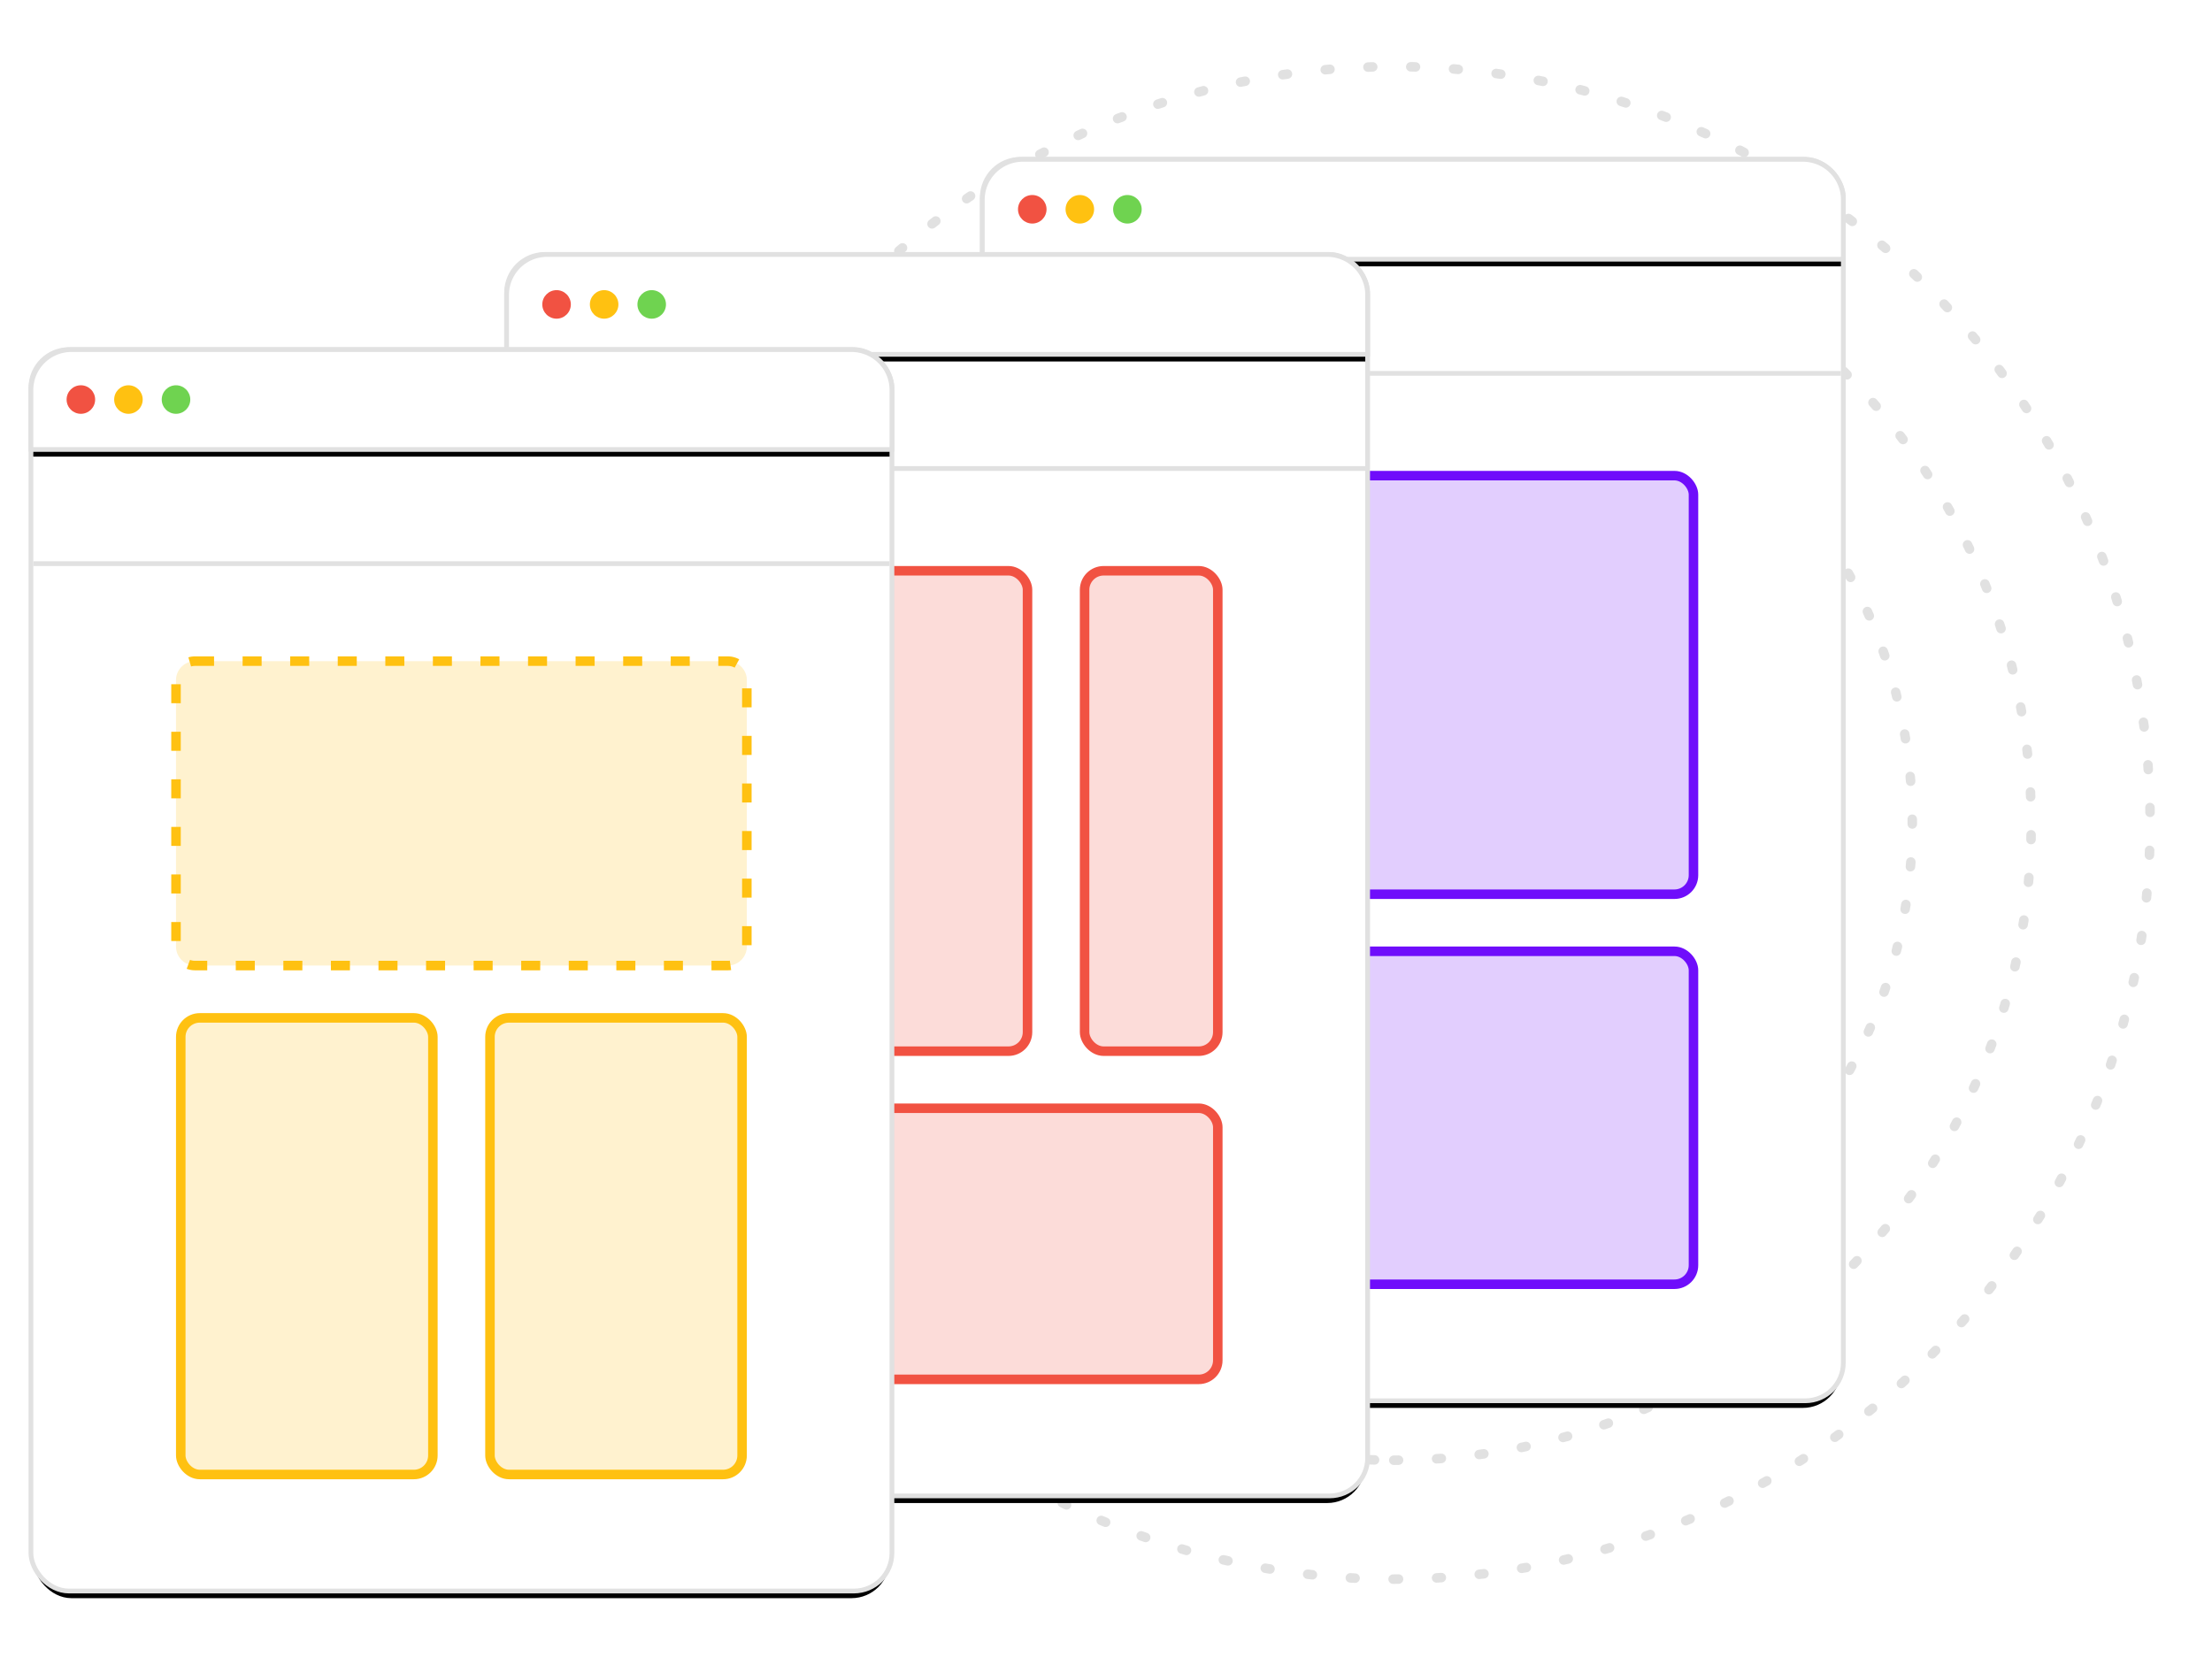 <svg xmlns="http://www.w3.org/2000/svg" xmlns:xlink="http://www.w3.org/1999/xlink" width="465" height="350" viewBox="0 0 465 350"><defs><rect id="b" width="180" height="260" x="0" y="0" rx="8"/><filter id="a" width="112.2%" height="108.5%" x="-6.1%" y="-3.5%" filterUnits="objectBoundingBox"><feMorphology in="SourceAlpha" operator="dilate" radius="1" result="shadowSpreadOuter1"/><feOffset dy="2" in="shadowSpreadOuter1" result="shadowOffsetOuter1"/><feGaussianBlur in="shadowOffsetOuter1" result="shadowBlurOuter1" stdDeviation="3"/><feComposite in="shadowBlurOuter1" in2="SourceAlpha" operator="out" result="shadowBlurOuter1"/><feColorMatrix in="shadowBlurOuter1" values="0 0 0 0 0.208 0 0 0 0 0.259 0 0 0 0 0.329 0 0 0 0.101 0"/></filter><path id="d" d="M8 0h164a8 8 0 0 1 8 8v12H0V8a8 8 0 0 1 8-8z"/><filter id="c" width="112.2%" height="210%" x="-6.1%" y="-45%" filterUnits="objectBoundingBox"><feMorphology in="SourceAlpha" operator="dilate" radius="1" result="shadowSpreadOuter1"/><feOffset dy="2" in="shadowSpreadOuter1" result="shadowOffsetOuter1"/><feGaussianBlur in="shadowOffsetOuter1" result="shadowBlurOuter1" stdDeviation="3"/><feComposite in="shadowBlurOuter1" in2="SourceAlpha" operator="out" result="shadowBlurOuter1"/><feColorMatrix in="shadowBlurOuter1" values="0 0 0 0 0.208 0 0 0 0 0.259 0 0 0 0 0.329 0 0 0 0.101 0"/></filter><rect id="f" width="180" height="260" x="0" y="0" rx="8"/><filter id="e" width="112.2%" height="108.5%" x="-6.1%" y="-3.5%" filterUnits="objectBoundingBox"><feMorphology in="SourceAlpha" operator="dilate" radius="1" result="shadowSpreadOuter1"/><feOffset dy="2" in="shadowSpreadOuter1" result="shadowOffsetOuter1"/><feGaussianBlur in="shadowOffsetOuter1" result="shadowBlurOuter1" stdDeviation="3"/><feComposite in="shadowBlurOuter1" in2="SourceAlpha" operator="out" result="shadowBlurOuter1"/><feColorMatrix in="shadowBlurOuter1" values="0 0 0 0 0.208 0 0 0 0 0.259 0 0 0 0 0.329 0 0 0 0.101 0"/></filter><path id="h" d="M8 0h164a8 8 0 0 1 8 8v12H0V8a8 8 0 0 1 8-8z"/><filter id="g" width="112.2%" height="210%" x="-6.1%" y="-45%" filterUnits="objectBoundingBox"><feMorphology in="SourceAlpha" operator="dilate" radius="1" result="shadowSpreadOuter1"/><feOffset dy="2" in="shadowSpreadOuter1" result="shadowOffsetOuter1"/><feGaussianBlur in="shadowOffsetOuter1" result="shadowBlurOuter1" stdDeviation="3"/><feComposite in="shadowBlurOuter1" in2="SourceAlpha" operator="out" result="shadowBlurOuter1"/><feColorMatrix in="shadowBlurOuter1" values="0 0 0 0 0.208 0 0 0 0 0.259 0 0 0 0 0.329 0 0 0 0.101 0"/></filter><rect id="j" width="180" height="260" x="0" y="0" rx="8"/><filter id="i" width="112.2%" height="108.5%" x="-6.1%" y="-3.5%" filterUnits="objectBoundingBox"><feMorphology in="SourceAlpha" operator="dilate" radius="1" result="shadowSpreadOuter1"/><feOffset dy="2" in="shadowSpreadOuter1" result="shadowOffsetOuter1"/><feGaussianBlur in="shadowOffsetOuter1" result="shadowBlurOuter1" stdDeviation="3"/><feComposite in="shadowBlurOuter1" in2="SourceAlpha" operator="out" result="shadowBlurOuter1"/><feColorMatrix in="shadowBlurOuter1" values="0 0 0 0 0.208 0 0 0 0 0.259 0 0 0 0 0.329 0 0 0 0.101 0"/></filter><path id="l" d="M8 0h164a8 8 0 0 1 8 8v12H0V8a8 8 0 0 1 8-8z"/><filter id="k" width="112.2%" height="210%" x="-6.1%" y="-45%" filterUnits="objectBoundingBox"><feMorphology in="SourceAlpha" operator="dilate" radius="1" result="shadowSpreadOuter1"/><feOffset dy="2" in="shadowSpreadOuter1" result="shadowOffsetOuter1"/><feGaussianBlur in="shadowOffsetOuter1" result="shadowBlurOuter1" stdDeviation="3"/><feComposite in="shadowBlurOuter1" in2="SourceAlpha" operator="out" result="shadowBlurOuter1"/><feColorMatrix in="shadowBlurOuter1" values="0 0 0 0 0.208 0 0 0 0 0.259 0 0 0 0 0.329 0 0 0 0.101 0"/></filter></defs><g fill="none" fill-rule="evenodd"><g stroke="#E1E1E1" stroke-dasharray="1 8" stroke-linecap="round" stroke-linejoin="round" stroke-width="2"><path d="M293 332c87.813 0 159-71.187 159-159S380.813 14 293 14 134 85.187 134 173s71.187 159 159 159z"/><path d="M293 307c74.006 0 134-59.994 134-134S367.006 39 293 39 159 98.994 159 173s59.994 134 134 134z"/><path d="M293 282c60.199 0 109-48.801 109-109S353.199 64 293 64s-109 48.801-109 109 48.801 109 109 109z"/></g><g transform="translate(207 34)"><use fill="#000" filter="url(#a)" xlink:href="#b"/><rect width="181" height="261" x="-.5" y="-.5" fill="#FFF" stroke="#E1E1E1" rx="8"/><path fill="#E1E1E1" d="M0 44h180v1H0z"/><use fill="#000" filter="url(#c)" xlink:href="#d"/><path fill="#FFF" stroke="#E1E1E1" d="M8-.5h164a8.5 8.5 0 0 1 8.5 8.5v12.5H-.5V8A8.5 8.5 0 0 1 8-.5z"/><circle cx="10" cy="10" r="3" fill="#F15242"/><circle cx="20" cy="10" r="3" fill="#FFC111"/><circle cx="30" cy="10" r="3" fill="#6FD350"/><rect width="118" height="88" x="31" y="66" fill="#6F0DFB" fill-opacity=".2" stroke="#6F0DFB" stroke-width="2" rx="4"/><rect width="118" height="70" x="31" y="166" fill="#6F0DFB" fill-opacity=".2" stroke="#6F0DFB" stroke-width="2" rx="4"/></g><g transform="translate(107 54)"><use fill="#000" filter="url(#e)" xlink:href="#f"/><rect width="181" height="261" x="-.5" y="-.5" fill="#FFF" stroke="#E1E1E1" rx="8"/><path fill="#E1E1E1" d="M0 44h180v1H0z"/><use fill="#000" filter="url(#g)" xlink:href="#h"/><path fill="#FFF" stroke="#E1E1E1" d="M8-.5h164a8.5 8.5 0 0 1 8.5 8.5v12.5H-.5V8A8.5 8.5 0 0 1 8-.5z"/><circle cx="10" cy="10" r="3" fill="#F15242"/><circle cx="20" cy="10" r="3" fill="#FFC111"/><circle cx="30" cy="10" r="3" fill="#6FD350"/><rect width="78" height="101" x="31" y="66" fill="#F15242" fill-opacity=".2" stroke="#F15242" stroke-width="2" rx="4"/><rect width="28" height="101" x="121" y="66" fill="#F15242" fill-opacity=".2" stroke="#F15242" stroke-width="2" rx="4"/><rect width="118" height="57" x="31" y="179" fill="#F15242" fill-opacity=".2" stroke="#F15242" stroke-width="2" rx="4"/></g><g transform="translate(7 74)"><use fill="#000" filter="url(#i)" xlink:href="#j"/><rect width="181" height="261" x="-.5" y="-.5" fill="#FFF" stroke="#E1E1E1" rx="8"/><path fill="#E1E1E1" d="M0 44h180v1H0z"/><use fill="#000" filter="url(#k)" xlink:href="#l"/><path fill="#FFF" stroke="#E1E1E1" d="M8-.5h164a8.5 8.5 0 0 1 8.5 8.5v12.5H-.5V8A8.5 8.5 0 0 1 8-.5z"/><circle cx="10" cy="10" r="3" fill="#F15242"/><circle cx="20" cy="10" r="3" fill="#FFC111"/><circle cx="30" cy="10" r="3" fill="#6FD350"/><path fill="#FFC111" fill-opacity=".2" stroke="#FFC111" stroke-dasharray="4 6" stroke-width="2" d="M34 65h112a4 4 0 0 1 4 4v56a4 4 0 0 1-4 4H34a4 4 0 0 1-4-4V69a4 4 0 0 1 4-4z"/><rect width="53" height="96" x="31" y="140" fill="#FFC111" fill-opacity=".2" stroke="#FFC111" stroke-width="2" rx="4"/><rect width="53" height="96" x="96" y="140" fill="#FFC111" fill-opacity=".2" stroke="#FFC111" stroke-width="2" rx="4"/></g></g></svg>
